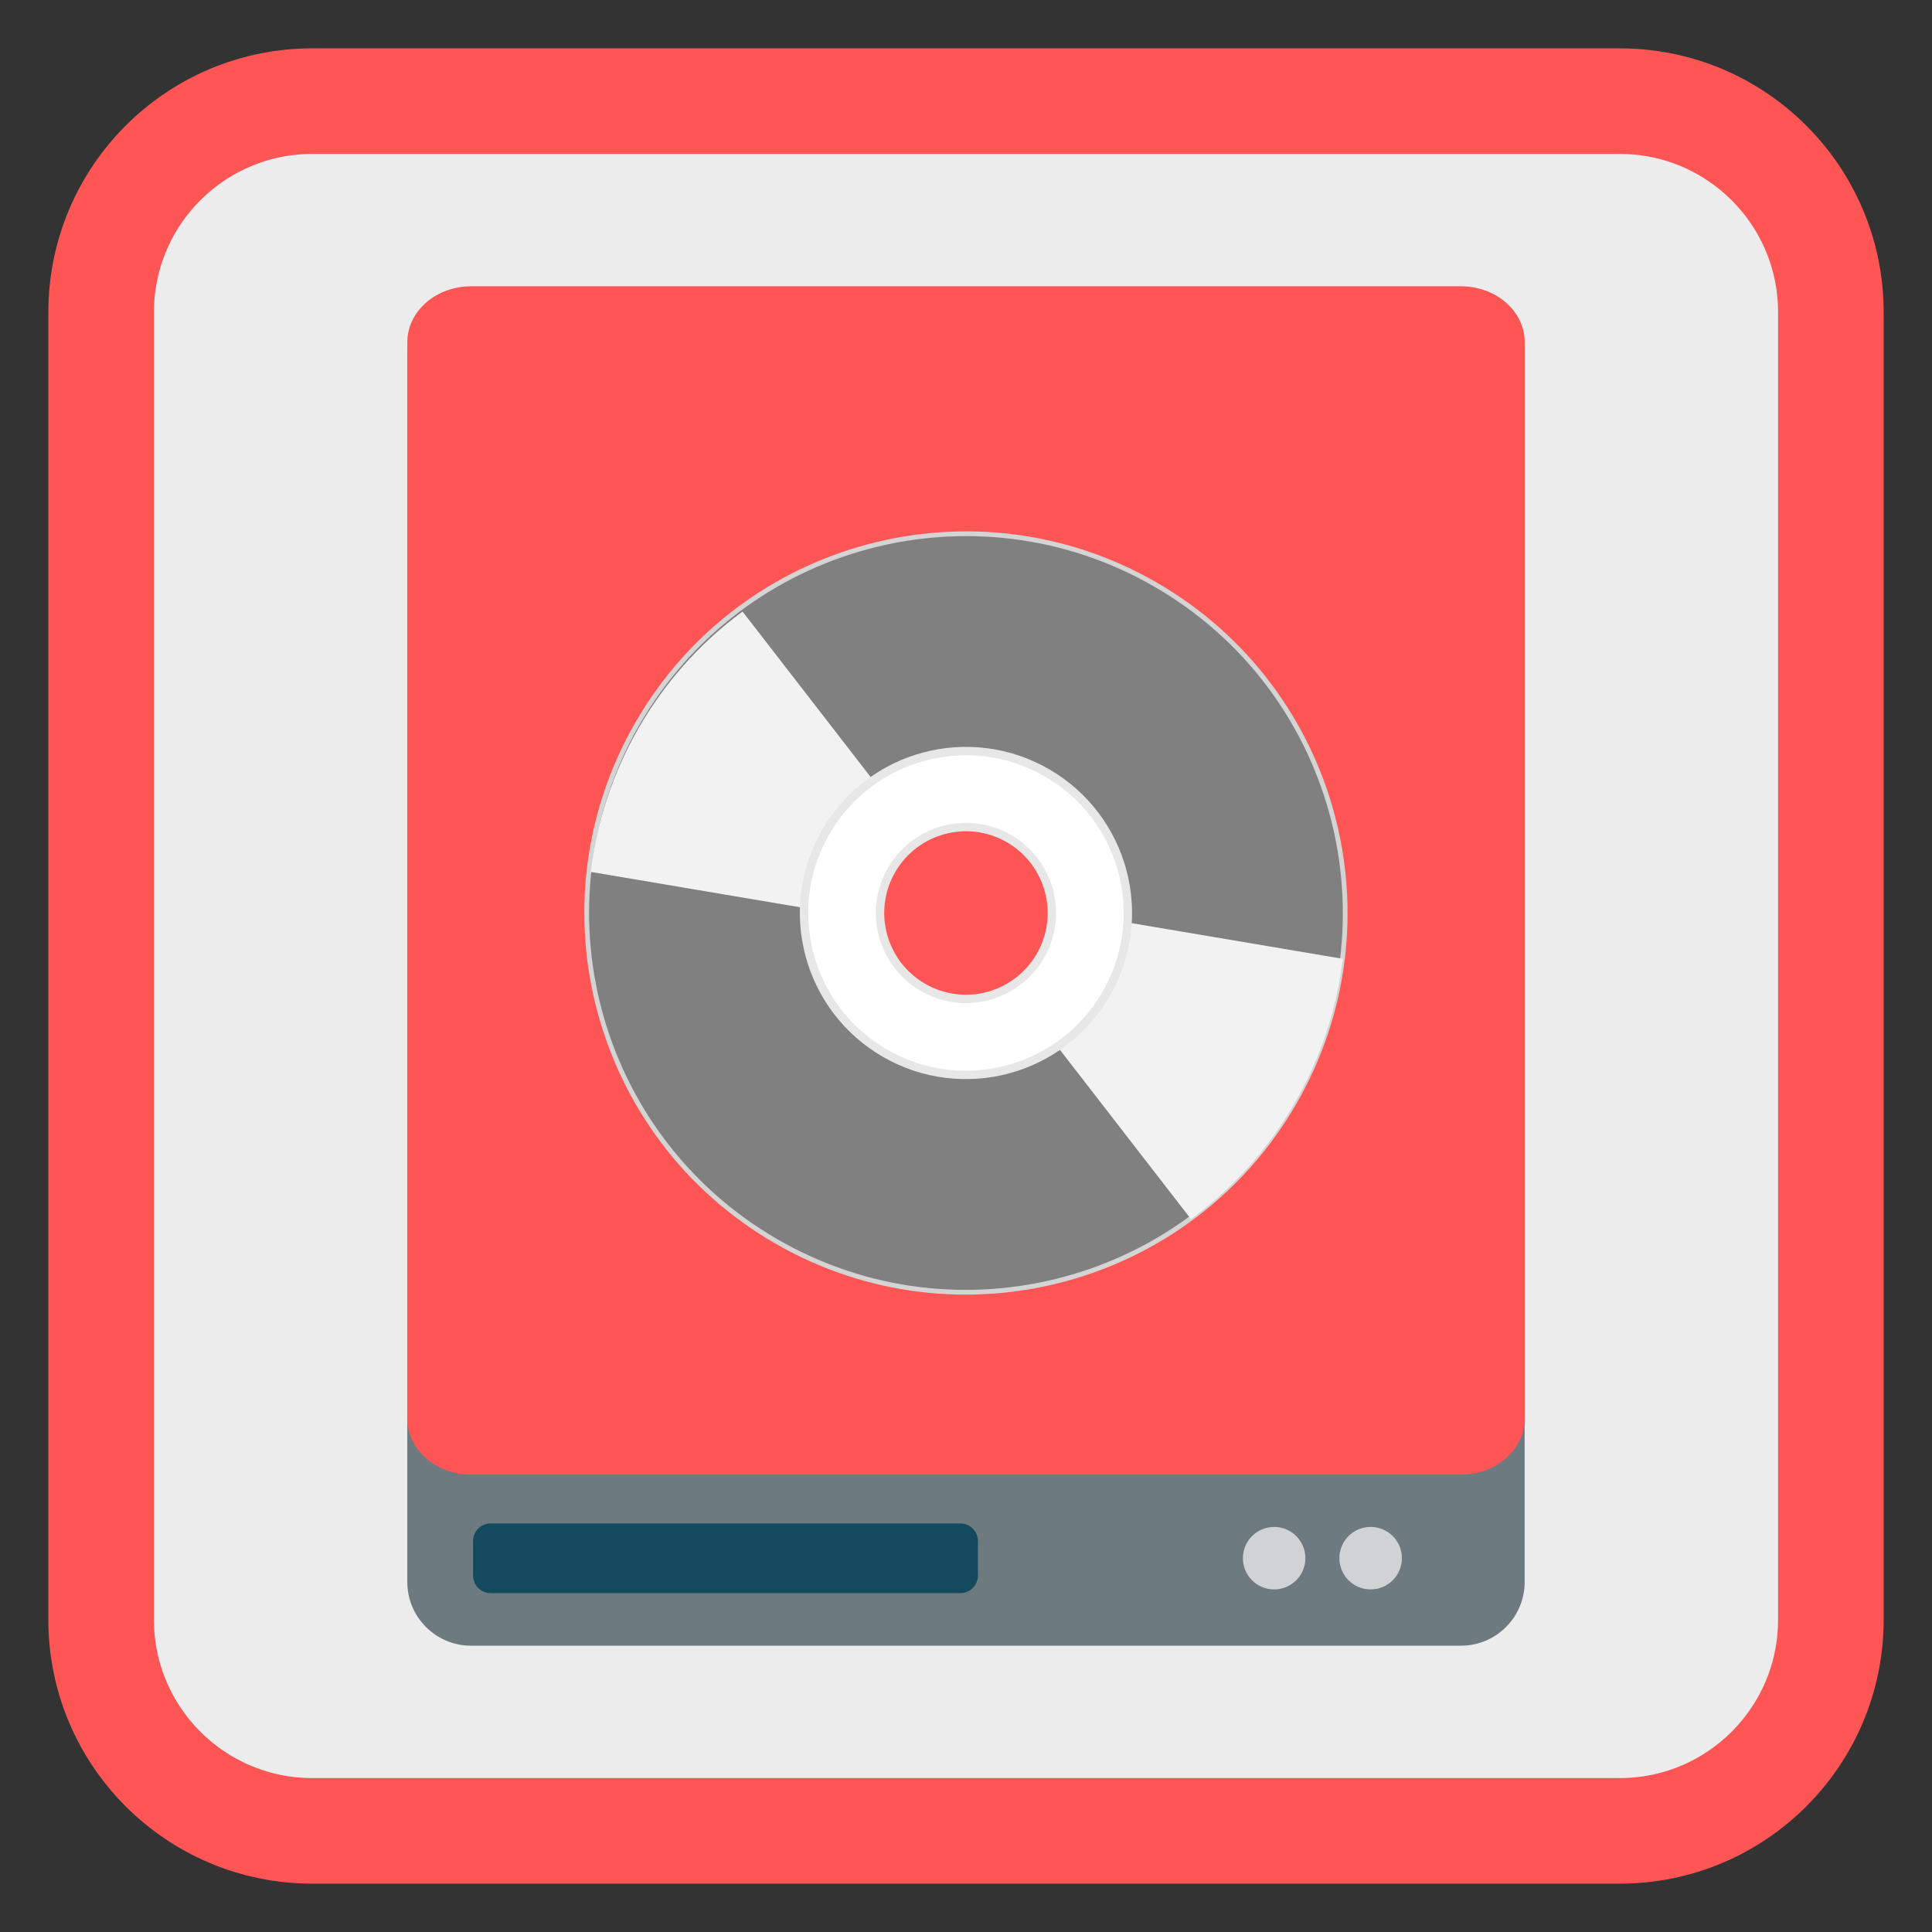 <?xml version="1.0" encoding="UTF-8"?>
<svg xmlns="http://www.w3.org/2000/svg" xmlns:xlink="http://www.w3.org/1999/xlink" width="512pt" height="512pt" viewBox="0 0 512 512" version="1.1">
<rect x="0" y="0" width="512" height="512" fill="#333333" stroke="none"/>
<defs>
<clipPath id="clip1">
  <path d="M 259 239 L 357 239 L 357 338 L 259 338 Z M 259 239 "/>
</clipPath>
<clipPath id="clip2">
  <path d="M 306.27 155.031 C 258.184 127.27 196.691 143.746 168.93 191.836 C 141.164 239.922 157.641 301.414 205.73 329.176 C 253.816 356.941 315.309 340.465 343.07 292.375 C 370.836 244.289 354.359 182.797 306.27 155.031 Z M 269.711 218.359 C 282.828 225.93 287.32 242.699 279.746 255.816 C 272.176 268.934 255.406 273.426 242.289 265.852 C 229.172 258.281 224.68 241.512 232.254 228.395 C 239.824 215.277 256.594 210.785 269.711 218.359 Z M 269.711 218.359 "/>
</clipPath>
<clipPath id="clip3">
  <path d="M 155 147 L 253 147 L 253 246 L 155 246 Z M 155 147 "/>
</clipPath>
<clipPath id="clip4">
  <path d="M 206.137 330.125 C 254.227 357.887 315.719 341.41 343.48 293.324 C 371.242 245.234 354.766 183.742 306.68 155.98 C 258.594 128.215 197.102 144.695 169.336 192.781 C 141.574 240.867 158.051 302.359 206.137 330.125 Z M 242.699 266.801 C 229.582 259.227 225.09 242.457 232.66 229.344 C 240.234 216.227 257.004 211.734 270.117 219.305 C 283.234 226.879 287.727 243.645 280.156 256.762 C 272.582 269.879 255.812 274.371 242.699 266.801 Z M 242.699 266.801 "/>
</clipPath>
</defs>
<g id="surface1">
<path style="fill-rule:nonzero;fill:rgb(92.549%,92.549%,92.549%);fill-opacity:1;stroke-width:27.984;stroke-linecap:butt;stroke-linejoin:miter;stroke:#FF5555;stroke-opacity:1;stroke-miterlimit:4;" d="M 82.77 26.801 L 429.23 26.801 C 460.141 26.801 485.199 51.859 485.199 82.77 L 485.199 429.23 C 485.199 460.141 460.141 485.199 429.23 485.199 L 82.77 485.199 C 51.859 485.199 26.801 460.141 26.801 429.23 L 26.801 82.77 C 26.801 51.859 51.859 26.801 82.77 26.801 Z M 82.77 26.801 "/>
<path style=" stroke:none;fill-rule:nonzero;fill:rgb(42.745%,47.843%,49.804%);fill-opacity:1;" d="M 124.84 76.832 L 387.152 76.832 C 396.488 76.832 404.055 84.398 404.055 93.734 L 404.055 419.23 C 404.055 428.562 396.488 436.129 387.152 436.129 L 124.84 436.129 C 115.504 436.129 107.938 428.562 107.938 419.23 L 107.938 93.734 C 107.938 84.398 115.504 76.832 124.84 76.832 Z M 124.84 76.832 "/>
<path style=" stroke:none;fill-rule:nonzero;fill:rgb(8.235%,28.627%,36.471%);fill-opacity:1;" d="M 130.012 403.727 L 254.512 403.727 C 257.078 403.727 259.16 405.805 259.16 408.371 L 259.16 417.547 C 259.16 420.113 257.078 422.195 254.512 422.195 L 130.012 422.195 C 127.445 422.195 125.367 420.113 125.367 417.547 L 125.367 408.371 C 125.367 405.805 127.445 403.727 130.012 403.727 Z M 130.012 403.727 "/>
<path style=" stroke:none;fill-rule:nonzero;fill:#FF5555;fill-opacity:1;" d="M 124.848 75.871 L 387.16 75.871 C 396.496 75.871 404.062 82.5 404.062 90.684 L 404.062 375.977 C 404.062 384.156 396.496 390.789 387.16 390.789 L 124.848 390.789 C 115.512 390.789 107.945 384.156 107.945 375.977 L 107.945 90.684 C 107.945 82.5 115.512 75.871 124.848 75.871 Z M 124.848 75.871 "/>
<path style=" stroke:none;fill-rule:nonzero;fill:rgb(81.961%,82.353%,82.745%);fill-opacity:1;" d="M 345.941 412.934 C 345.941 417.508 342.234 421.215 337.66 421.215 C 333.086 421.215 329.379 417.508 329.379 412.934 C 329.379 408.359 333.086 404.652 337.66 404.652 C 342.234 404.652 345.941 408.359 345.941 412.934 Z M 345.941 412.934 "/>
<path style=" stroke:none;fill-rule:nonzero;fill:rgb(81.961%,82.353%,82.745%);fill-opacity:1;" d="M 371.516 412.93 C 371.516 417.504 367.809 421.211 363.234 421.211 C 358.66 421.211 354.953 417.504 354.953 412.93 C 354.953 408.355 358.66 404.648 363.234 404.648 C 367.809 404.648 371.516 408.355 371.516 412.93 Z M 371.516 412.93 "/>
<path style="fill-rule:nonzero;fill:rgb(50.196%,50.196%,50.196%);fill-opacity:1;stroke-width:1.57;stroke-linecap:butt;stroke-linejoin:miter;stroke:rgb(83.137%,83.137%,83.137%);stroke-opacity:1;stroke-miterlimit:4;" d="M 255.997 113.057 C 186.642 113.057 130.413 169.286 130.417 238.645 C 130.413 308.003 186.641 364.231 256.001 364.228 C 325.358 364.231 381.587 308.003 381.584 238.644 C 381.587 169.286 325.359 113.058 255.997 113.057 Z M 256.001 204.394 C 274.919 204.391 290.252 219.726 290.251 238.646 C 290.254 257.563 274.919 272.896 255.999 272.895 C 237.081 272.898 221.749 257.563 221.75 238.643 C 221.747 219.726 237.081 204.393 256.001 204.394 Z M 256.001 204.394 " transform="matrix(0.693,0.4,-0.4,0.693,174.036,-25.827)"/>
<g clip-path="url(#clip1)" clip-rule="nonzero">
<g clip-path="url(#clip2)" clip-rule="nonzero">
<path style=" stroke:none;fill-rule:evenodd;fill:rgb(94.902%,94.902%,94.902%);fill-opacity:1;" d="M 271.988 239.934 L 372.879 256.969 L 326.555 337.207 L 259.555 250.652 Z M 271.988 239.934 "/>
</g>
</g>
<g clip-path="url(#clip3)" clip-rule="nonzero">
<g clip-path="url(#clip4)" clip-rule="nonzero">
<path style=" stroke:none;fill-rule:evenodd;fill:rgb(94.902%,94.902%,94.902%);fill-opacity:1;" d="M 240.418 245.227 L 139.531 228.188 L 185.855 147.953 L 252.855 234.504 Z M 240.418 245.227 "/>
</g>
</g>
<path style="fill-rule:nonzero;fill:rgb(100%,100%,100%);fill-opacity:1;stroke-width:2.78;stroke-linecap:butt;stroke-linejoin:miter;stroke:rgb(90.588%,90.588%,90.588%);stroke-opacity:1;stroke-miterlimit:4;" d="M 256.002 185.024 C 226.384 185.024 202.382 209.029 202.38 238.643 C 202.382 268.254 226.385 292.263 255.999 292.265 C 285.614 292.26 309.619 268.26 309.618 238.642 C 309.616 209.03 285.616 185.026 256.002 185.024 Z M 255.999 210.187 C 271.715 210.19 284.457 222.931 284.453 238.646 C 284.454 254.359 271.714 267.101 255.999 267.097 C 240.286 267.098 227.544 254.358 227.547 238.643 C 227.546 222.93 240.286 210.188 255.999 210.187 Z M 255.999 210.187 " transform="matrix(0.693,0.4,-0.4,0.693,174.036,-25.827)"/>
</g>
</svg>
